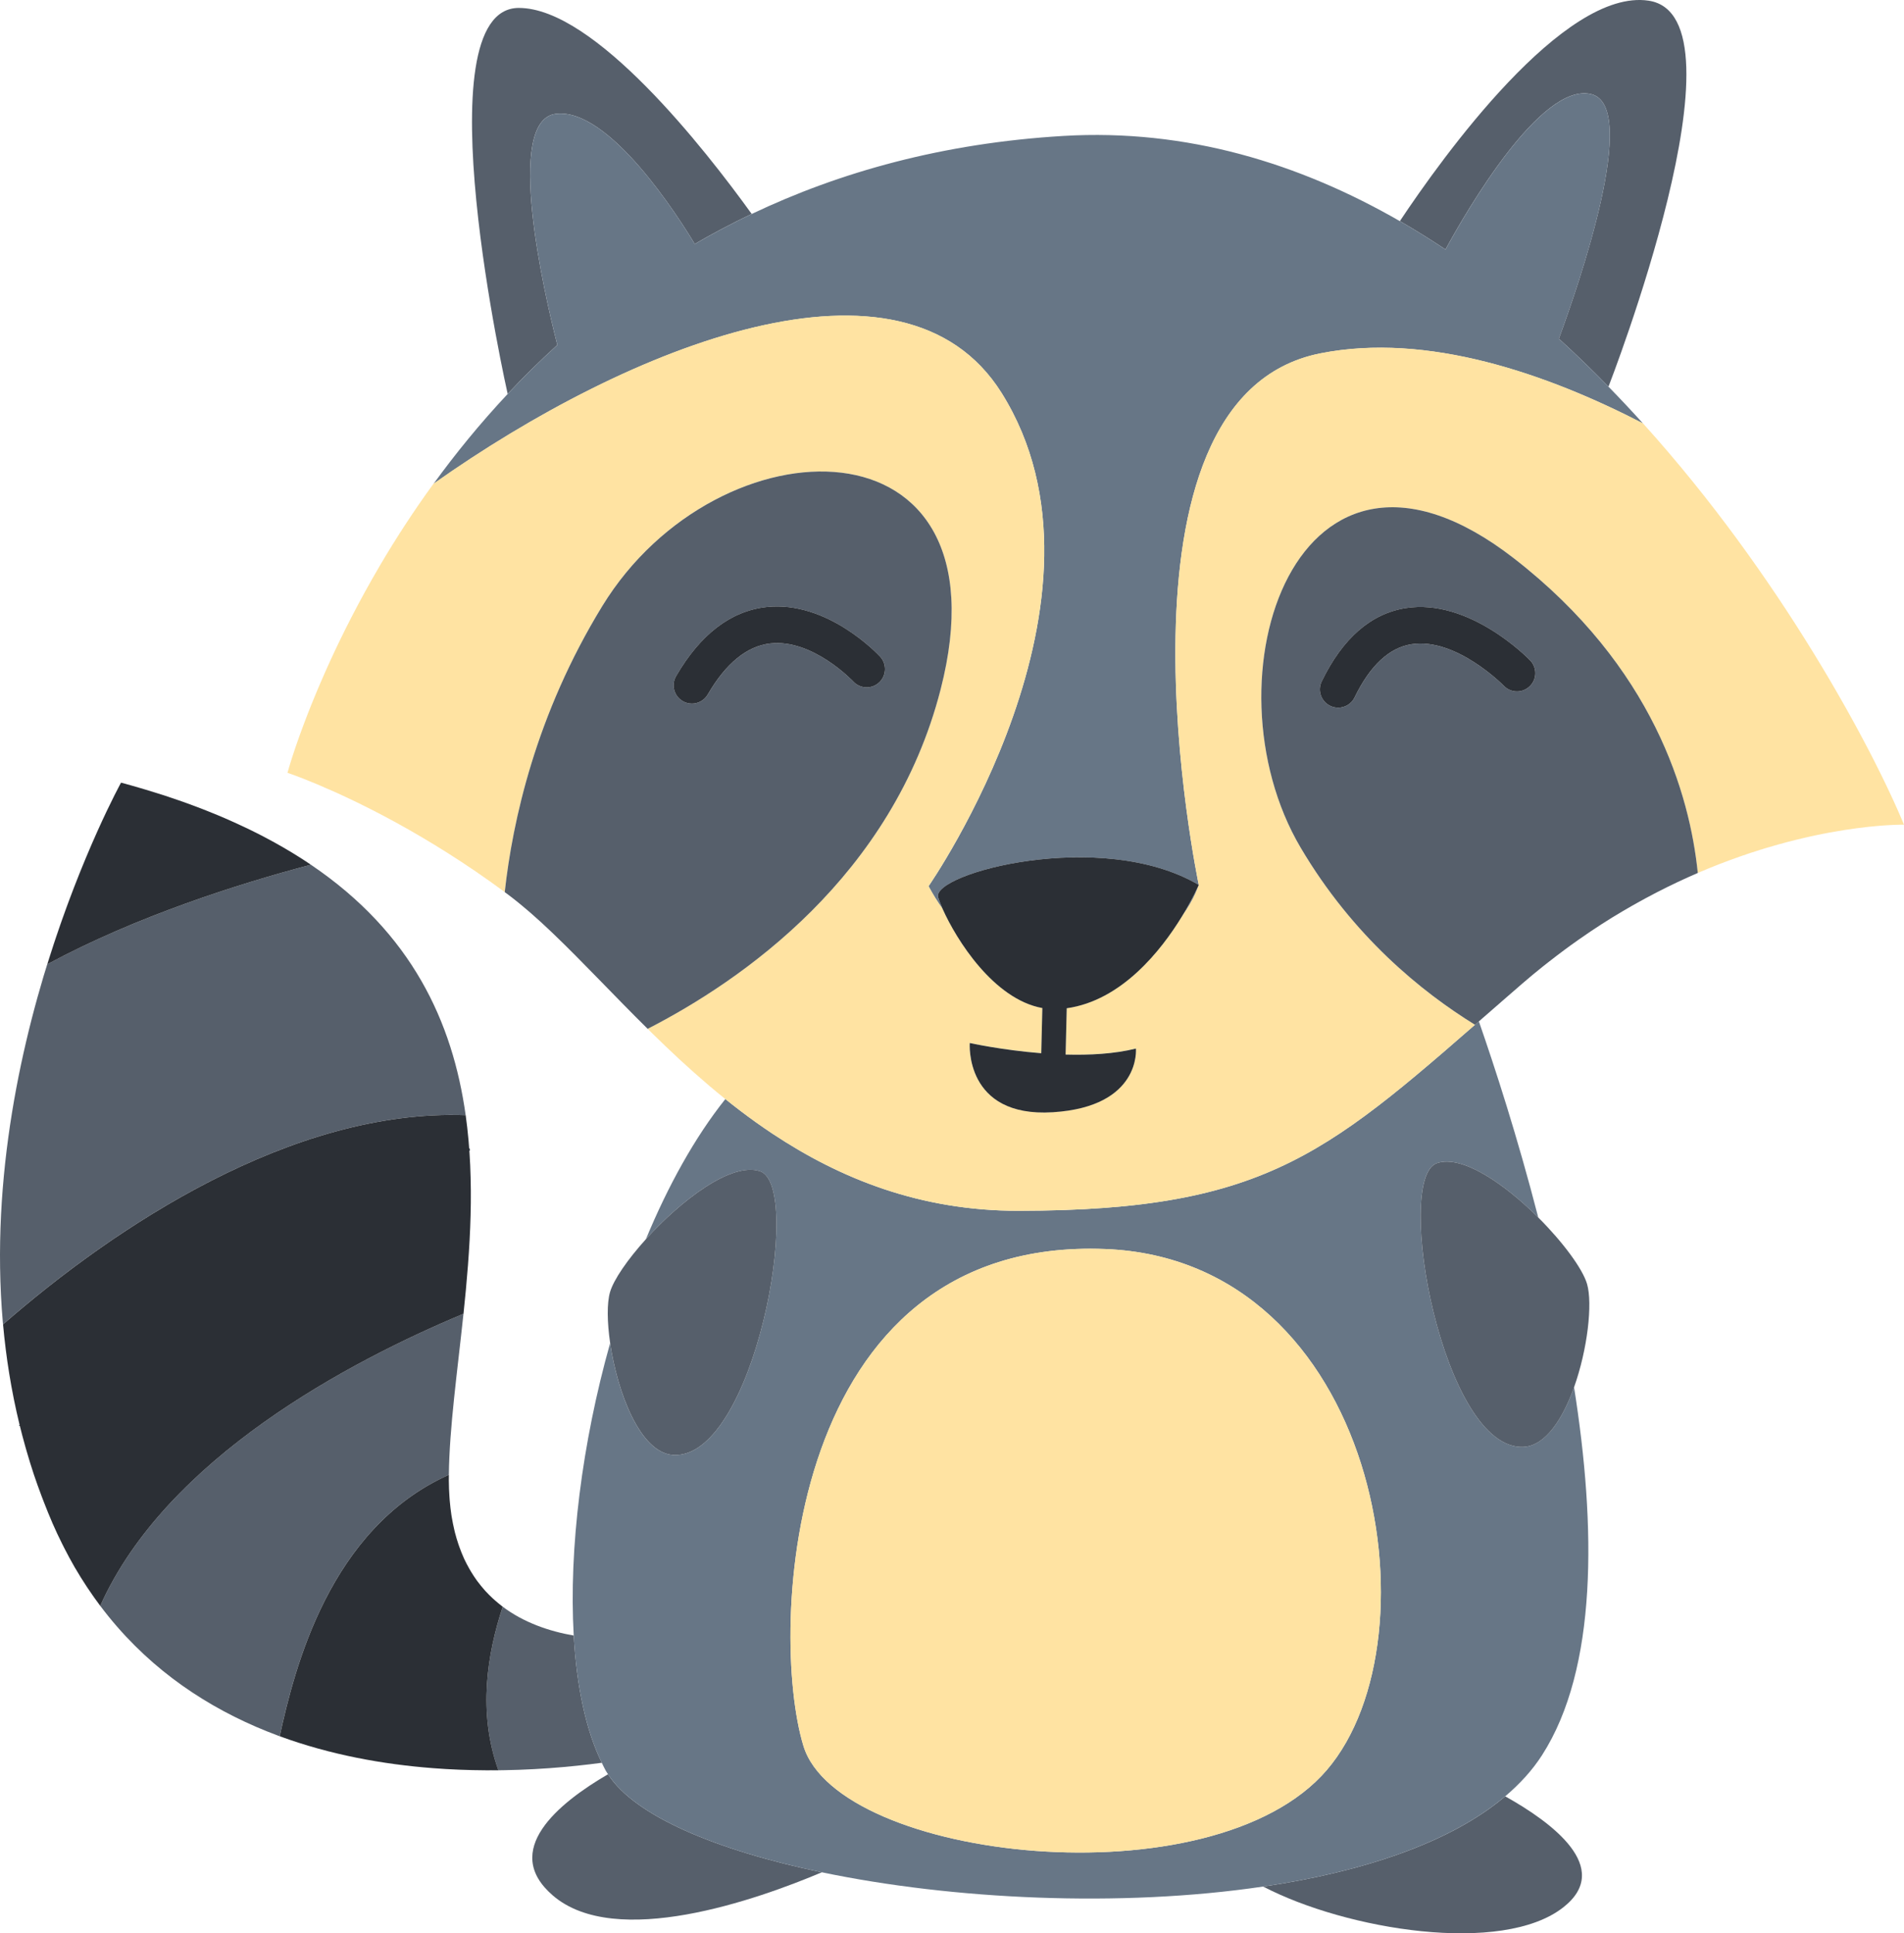 <?xml version="1.0" encoding="UTF-8" standalone="no"?>
<!-- Generator: Adobe Illustrator 17.0.0, SVG Export Plug-In . SVG Version: 6.00 Build 0)  -->

<svg
   xmlns:dc="http://purl.org/dc/elements/1.1/"
   xmlns:cc="http://creativecommons.org/ns#"
   xmlns:rdf="http://www.w3.org/1999/02/22-rdf-syntax-ns#"
   xmlns:svg="http://www.w3.org/2000/svg"
   xmlns="http://www.w3.org/2000/svg"
   xmlns:sodipodi="http://sodipodi.sourceforge.net/DTD/sodipodi-0.dtd"
   xmlns:inkscape="http://www.inkscape.org/namespaces/inkscape"
   version="1.1"
   id="Слой_1"
   x="0px"
   y="0px"
   width="121.218"
   height="123.08"
   viewBox="0 0 121.218 123.08"
   enable-background="new 0 0 1200 150"
   xml:space="preserve"
   sodipodi:docname="2.svg"
   inkscape:version="0.92.4 (5da689c313, 2019-01-14)"><defs
   id="defs2339" /><sodipodi:namedview
   pagecolor="#ffffff"
   bordercolor="#666666"
   borderopacity="1"
   objecttolerance="10"
   gridtolerance="10"
   guidetolerance="10"
   inkscape:pageopacity="0"
   inkscape:pageshadow="2"
   inkscape:window-width="1920"
   inkscape:window-height="1017"
   id="namedview2337"
   showgrid="false"
   inkscape:zoom="0.66939442"
   inkscape:cx="667.83925"
   inkscape:cy="-127.55911"
   inkscape:window-x="-8"
   inkscape:window-y="-8"
   inkscape:window-maximized="1"
   inkscape:current-layer="Слой_1"
   fit-margin-top="0"
   fit-margin-left="0"
   fit-margin-right="0"
   fit-margin-bottom="0" />



<g
   id="g1156"
   transform="translate(-314.952,-14.925)">
	<path
   d="m 321.334,117.156 c -0.273,-0.364 -0.538,-0.741 -0.797,-1.129 0.259,0.389 0.524,0.766 0.797,1.129 z"
   id="path862"
   inkscape:connector-curvature="0"
   style="fill:#565f6b" />
	<path
   d="m 317.6,110.171 c -0.177,-0.47 -0.348,-0.941 -0.505,-1.413 0.158,0.472 0.328,0.943 0.505,1.413 z"
   id="path864"
   inkscape:connector-curvature="0"
   style="fill:#565f6b" />
	<path
   d="m 344.848,93.895 c -0.028,0.514 -0.061,1.027 -0.1,1.537 0.039,-0.51 0.072,-1.022 0.1,-1.537 z"
   id="path866"
   inkscape:connector-curvature="0"
   style="fill:#565f6b" />
	<path
   d="m 344.887,89.108 c 0.024,0.522 0.036,1.045 0.04,1.568 -0.004,-0.523 -0.016,-1.045 -0.04,-1.568 z"
   id="path868"
   inkscape:connector-curvature="0"
   style="fill:#565f6b" />
	<path
   d="m 320.473,115.932 c -0.261,-0.395 -0.515,-0.802 -0.76,-1.223 0.245,0.421 0.499,0.827 0.76,1.223 z"
   id="path870"
   inkscape:connector-curvature="0"
   style="fill:#565f6b" />
	<path
   d="m 344.912,92.306 c -0.014,0.517 -0.035,1.034 -0.062,1.549 0.027,-0.515 0.048,-1.032 0.062,-1.549 z"
   id="path872"
   inkscape:connector-curvature="0"
   style="fill:#565f6b" />
	<path
   d="m 344.928,90.708 c 0.004,0.52 -0.002,1.039 -0.015,1.558 0.013,-0.519 0.018,-1.038 0.015,-1.558 z"
   id="path874"
   inkscape:connector-curvature="0"
   style="fill:#565f6b" />
	<path
   d="m 318.298,111.904 c -0.202,-0.466 -0.39,-0.934 -0.572,-1.403 0.182,0.468 0.37,0.936 0.572,1.403 z"
   id="path876"
   inkscape:connector-curvature="0"
   style="fill:#565f6b" />
	<path
   d="m 343.526,109.176 c 10e-4,0.362 0.017,0.707 0.04,1.045 -0.023,-0.338 -0.039,-0.683 -0.04,-1.045 z"
   id="path878"
   inkscape:connector-curvature="0"
   style="fill:#565f6b" />
	<path
   d="m 343.581,110.441 c 0.027,0.323 0.062,0.637 0.108,0.938 -0.046,-0.301 -0.081,-0.615 -0.108,-0.938 z"
   id="path880"
   inkscape:connector-curvature="0"
   style="fill:#565f6b" />
	<path
   d="m 318.908,113.204 c -0.21,-0.423 -0.415,-0.853 -0.609,-1.3 0.193,0.447 0.399,0.877 0.609,1.3 z"
   id="path882"
   inkscape:connector-curvature="0"
   style="fill:#565f6b" />
	<path
   d="m 344.745,95.473 c -0.039,0.513 -0.083,1.023 -0.13,1.531 0.047,-0.507 0.091,-1.018 0.13,-1.531 z"
   id="path884"
   inkscape:connector-curvature="0"
   style="fill:#565f6b" />
	<path
   d="m 319.693,114.671 c -0.219,-0.378 -0.429,-0.771 -0.634,-1.17 0.204,0.4 0.415,0.792 0.634,1.17 z"
   id="path886"
   inkscape:connector-curvature="0"
   style="fill:#565f6b" />
	<path
   d="m 344.613,97.032 c -0.048,0.514 -0.099,1.025 -0.153,1.531 0.053,-0.507 0.104,-1.017 0.153,-1.531 z"
   id="path888"
   inkscape:connector-curvature="0"
   style="fill:#565f6b" />
	<path
   d="m 344.78,87.51 c 0.047,0.524 0.082,1.049 0.106,1.575 -0.024,-0.525 -0.059,-1.051 -0.106,-1.575 z"
   id="path890"
   inkscape:connector-curvature="0"
   style="fill:#565f6b" />
	<path
   d="m 326.49,65.934 c 0.123,0.043 0.246,0.087 0.368,0.131 -0.122,-0.044 -0.245,-0.087 -0.368,-0.131 z"
   id="path892"
   inkscape:connector-curvature="0"
   style="fill:#565f6b" />
	<path
   d="m 343.716,111.531 c 0.045,0.269 0.097,0.529 0.157,0.78 -0.06,-0.251 -0.112,-0.511 -0.157,-0.78 z"
   id="path894"
   inkscape:connector-curvature="0"
   style="fill:#565f6b" />
	<path
   d="m 316.573,107.052 c -0.281,-0.994 -0.523,-1.99 -0.725,-2.986 0.203,0.996 0.443,1.992 0.725,2.986 z"
   id="path896"
   inkscape:connector-curvature="0"
   style="fill:#565f6b" />
	<path
   d="m 345.833,127.628 c -0.242,-0.002 -0.486,-0.005 -0.732,-0.01 0.247,0.005 0.49,0.008 0.732,0.01 z"
   id="path898"
   inkscape:connector-curvature="0"
   style="fill:#565f6b" />
	<path
   d="m 315.821,103.937 c -0.208,-1.04 -0.376,-2.081 -0.506,-3.117 0.13,1.036 0.298,2.076 0.506,3.117 z"
   id="path900"
   inkscape:connector-curvature="0"
   style="fill:#565f6b" />
	<path
   d="m 325.331,65.542 c 0.043,0.014 0.085,0.028 0.127,0.041 -0.042,-0.014 -0.084,-0.028 -0.127,-0.041 z"
   id="path902"
   inkscape:connector-curvature="0"
   style="fill:#565f6b" />
	<path
   d="m 327.7,66.379 c 0.145,0.056 0.289,0.112 0.431,0.169 -0.142,-0.057 -0.286,-0.113 -0.431,-0.169 z"
   id="path904"
   inkscape:connector-curvature="0"
   style="fill:#565f6b" />
	<path
   d="m 323.895,65.1 c 0.104,0.031 0.208,0.061 0.312,0.092 -0.104,-0.031 -0.208,-0.061 -0.312,-0.092 z"
   id="path906"
   inkscape:connector-curvature="0"
   style="fill:#565f6b" />
	<path
   d="m 345.003,127.616 c -0.238,-0.006 -0.478,-0.013 -0.72,-0.022 0.241,0.009 0.481,0.016 0.72,0.022 z"
   id="path908"
   inkscape:connector-curvature="0"
   style="fill:#565f6b" />
	<path
   d="m 344.173,127.589 c -0.244,-0.01 -0.489,-0.022 -0.736,-0.036 0.247,0.014 0.492,0.026 0.736,0.036 z"
   id="path910"
   inkscape:connector-curvature="0"
   style="fill:#565f6b" />
	<path
   d="m 331.784,68.214 c 0.355,0.186 0.702,0.375 1.039,0.568 -0.337,-0.193 -0.684,-0.382 -1.039,-0.568 z"
   id="path912"
   inkscape:connector-curvature="0"
   style="fill:#565f6b" />
	<path
   d="m 330.994,67.812 c 0.181,0.089 0.36,0.179 0.537,0.27 -0.177,-0.091 -0.356,-0.181 -0.537,-0.27 z"
   id="path914"
   inkscape:connector-curvature="0"
   style="fill:#565f6b" />
	<path
   d="m 332.953,68.855 c 0.198,0.114 0.393,0.229 0.585,0.346 -0.192,-0.116 -0.387,-0.231 -0.585,-0.346 z"
   id="path916"
   inkscape:connector-curvature="0"
   style="fill:#565f6b" />
	<path
   d="m 333.59,69.234 c 0.396,0.242 0.78,0.488 1.15,0.738 -0.37,-0.251 -0.754,-0.497 -1.15,-0.738 z"
   id="path918"
   inkscape:connector-curvature="0"
   style="fill:#565f6b" />
	<path
   d="m 328.847,66.838 c 0.153,0.064 0.304,0.128 0.454,0.193 -0.15,-0.064 -0.301,-0.129 -0.454,-0.193 z"
   id="path920"
   inkscape:connector-curvature="0"
   style="fill:#565f6b" />
	<path
   d="m 344.598,85.921 c 0.074,0.524 0.133,1.05 0.18,1.577 -0.047,-0.527 -0.106,-1.053 -0.18,-1.577 z"
   id="path922"
   inkscape:connector-curvature="0"
   style="fill:#565f6b" />
	<path
   d="m 343.343,127.548 c -0.26,-0.015 -0.521,-0.033 -0.784,-0.053 0.263,0.02 0.524,0.038 0.784,0.053 z"
   id="path924"
   inkscape:connector-curvature="0"
   style="fill:#565f6b" />
	<path
   d="m 329.834,67.267 c 0.262,0.118 0.519,0.237 0.772,0.358 -0.253,-0.121 -0.51,-0.24 -0.772,-0.358 z"
   id="path926"
   inkscape:connector-curvature="0"
   style="fill:#565f6b" />
	<path
   d="m 344.935,114.975 c 0.119,0.198 0.244,0.389 0.375,0.57 -0.131,-0.181 -0.256,-0.372 -0.375,-0.57 z"
   id="path928"
   inkscape:connector-curvature="0"
   style="fill:#565f6b" />
	<path
   d="m 317.092,108.747 c -0.159,-0.479 -0.306,-0.958 -0.445,-1.439 0.14,0.481 0.286,0.96 0.445,1.439 z"
   id="path930"
   inkscape:connector-curvature="0"
   style="fill:#565f6b" />
	<path
   d="m 344.502,114.164 c 0.105,0.227 0.22,0.441 0.339,0.649 -0.119,-0.208 -0.234,-0.422 -0.339,-0.649 z"
   id="path932"
   inkscape:connector-curvature="0"
   style="fill:#565f6b" />
	<path
   d="m 345.398,115.658 c 0.115,0.153 0.235,0.299 0.358,0.44 -0.123,-0.141 -0.243,-0.287 -0.358,-0.44 z"
   id="path934"
   inkscape:connector-curvature="0"
   style="fill:#565f6b" />
	<path
   d="m 346.309,116.67 c -0.152,-0.141 -0.299,-0.289 -0.442,-0.444 0.143,0.155 0.29,0.303 0.442,0.444 z"
   id="path936"
   inkscape:connector-curvature="0"
   style="fill:#565f6b" />
	<path
   d="m 346.449,116.795 c 0.135,0.12 0.273,0.235 0.415,0.344 -0.142,-0.109 -0.28,-0.224 -0.415,-0.344 z"
   id="path938"
   inkscape:connector-curvature="0"
   style="fill:#565f6b" />
	<path
   d="m 346.957,117.214 c -0.982,2.99 -1.604,6.72 -0.277,10.413 -0.257,0.003 -0.517,0.003 -0.779,0.002 2.841,0.014 5.39,-0.215 7.365,-0.481 -1.021,-2.078 -1.602,-4.88 -1.787,-8.099 -1.565,-0.274 -3.168,-0.821 -4.522,-1.835 z"
   id="path940"
   inkscape:connector-curvature="0"
   style="fill:#565f6b" />
	<path
   d="m 344.598,85.92 c -0.83,-5.919 -3.418,-11.59 -9.853,-15.944 -4.593,1.211 -11.083,3.269 -16.784,6.335 2.161,-6.967 4.694,-11.561 4.694,-11.561 v 0 c 0,0 -9.668,17.499 -7.341,36.068 -0.066,-0.528 -0.122,-1.055 -0.17,-1.58 7.088,-6.183 18.376,-13.727 29.454,-13.318 z"
   id="path942"
   inkscape:connector-curvature="0"
   style="fill:#565f6b" />
	<path
   d="m 343.529,108.816 c 0.033,-2.999 0.536,-6.515 0.93,-10.252 -7.242,3.028 -18.914,9.178 -23.124,18.594 5.493,7.308 13.869,9.77 21.172,10.333 -3.156,-0.244 -6.512,-0.842 -9.75,-2.032 0.938,-4.286 3.15,-13.234 10.772,-16.643 z"
   id="path944"
   inkscape:connector-curvature="0"
   style="fill:#565f6b" />
	<path
   d="m 344.203,113.426 c 0.085,0.235 0.175,0.464 0.274,0.682 -0.098,-0.218 -0.189,-0.446 -0.274,-0.682 z"
   id="path946"
   inkscape:connector-curvature="0"
   style="fill:#565f6b" />
	<path
   d="m 343.909,112.468 c 0.069,0.271 0.146,0.531 0.232,0.782 -0.086,-0.251 -0.164,-0.511 -0.232,-0.782 z"
   id="path948"
   inkscape:connector-curvature="0"
   style="fill:#565f6b" />
	<path
   d="m 334.746,69.976 v 0 c -0.002,-0.001 -0.004,-0.003 -0.006,-0.004 -0.37,-0.251 -0.754,-0.496 -1.15,-0.738 -0.018,-0.011 -0.035,-0.022 -0.052,-0.032 -0.192,-0.116 -0.387,-0.232 -0.585,-0.346 -0.043,-0.025 -0.087,-0.049 -0.13,-0.074 -0.337,-0.193 -0.684,-0.382 -1.039,-0.568 -0.084,-0.044 -0.167,-0.088 -0.252,-0.132 -0.177,-0.091 -0.356,-0.181 -0.537,-0.27 -0.128,-0.063 -0.258,-0.125 -0.387,-0.187 -0.253,-0.121 -0.511,-0.24 -0.772,-0.358 -0.176,-0.079 -0.353,-0.158 -0.532,-0.236 -0.15,-0.065 -0.302,-0.129 -0.454,-0.193 -0.235,-0.098 -0.474,-0.195 -0.716,-0.291 -0.143,-0.057 -0.286,-0.113 -0.431,-0.169 -0.276,-0.106 -0.557,-0.211 -0.842,-0.314 -0.122,-0.044 -0.245,-0.088 -0.368,-0.131 -0.338,-0.119 -0.681,-0.236 -1.031,-0.351 -0.042,-0.014 -0.085,-0.028 -0.127,-0.041 -0.368,-0.119 -0.744,-0.235 -1.125,-0.349 -0.103,-0.031 -0.207,-0.062 -0.312,-0.092 -0.406,-0.119 -0.817,-0.237 -1.239,-0.35 v 0 c 0,0 -2.533,4.594 -4.695,11.561 5.699,-3.066 12.189,-5.124 16.782,-6.335 z"
   id="path950"
   inkscape:connector-curvature="0"
   style="fill:#2b2f35" />
	<path
   d="m 346.957,117.214 v 0 c -0.032,-0.024 -0.062,-0.05 -0.093,-0.074 -0.141,-0.109 -0.279,-0.224 -0.415,-0.344 -0.047,-0.042 -0.094,-0.083 -0.14,-0.126 -0.152,-0.141 -0.299,-0.289 -0.442,-0.444 -0.038,-0.041 -0.074,-0.085 -0.111,-0.127 -0.123,-0.141 -0.243,-0.287 -0.358,-0.44 -0.029,-0.038 -0.059,-0.075 -0.087,-0.114 -0.131,-0.181 -0.256,-0.372 -0.375,-0.57 -0.032,-0.053 -0.063,-0.107 -0.094,-0.161 -0.119,-0.208 -0.234,-0.422 -0.339,-0.649 -0.008,-0.018 -0.016,-0.038 -0.024,-0.056 -0.099,-0.218 -0.189,-0.446 -0.274,-0.682 -0.021,-0.059 -0.043,-0.117 -0.063,-0.177 -0.085,-0.251 -0.163,-0.511 -0.232,-0.782 -0.013,-0.051 -0.024,-0.105 -0.036,-0.157 -0.06,-0.251 -0.112,-0.511 -0.157,-0.78 -0.009,-0.051 -0.019,-0.1 -0.026,-0.152 -0.046,-0.301 -0.081,-0.615 -0.108,-0.938 -0.006,-0.072 -0.011,-0.146 -0.016,-0.22 -0.023,-0.337 -0.039,-0.683 -0.04,-1.045 0,-0.001 0,-0.001 0,-0.002 0,-0.118 0.002,-0.239 0.003,-0.358 v 0 c -7.622,3.41 -9.834,12.357 -10.771,16.643 3.238,1.19 6.594,1.788 9.75,2.032 0.017,0.001 0.034,0.002 0.051,0.004 0.263,0.02 0.524,0.038 0.784,0.053 0.031,0.002 0.063,0.004 0.094,0.005 0.247,0.014 0.492,0.026 0.736,0.036 0.037,0.001 0.073,0.003 0.11,0.004 0.242,0.009 0.482,0.017 0.72,0.022 0.033,0.001 0.066,0.002 0.099,0.002 0.246,0.005 0.49,0.009 0.732,0.01 0.023,0 0.045,0 0.068,0.001 0.262,0.001 0.522,0.001 0.779,-0.002 -1.329,-3.692 -0.707,-7.422 0.275,-10.412 z"
   id="path952"
   inkscape:connector-curvature="0"
   style="fill:#2b2f35" />
	<path
   d="m 344.46,98.564 v 0 0 c 0.054,-0.508 0.105,-1.018 0.153,-1.532 10e-4,-0.009 0.002,-0.018 0.002,-0.027 0.047,-0.507 0.091,-1.018 0.13,-1.531 10e-4,-0.014 0.002,-0.027 0.003,-0.041 0.039,-0.51 0.072,-1.023 0.1,-1.537 10e-4,-0.013 10e-4,-0.027 0.002,-0.04 0.027,-0.515 0.048,-1.031 0.062,-1.549 0,-0.013 0,-0.027 0.001,-0.04 0.013,-0.519 0.019,-1.038 0.015,-1.558 0,-0.011 0,-0.021 -10e-4,-0.032 -0.004,-0.523 -0.017,-1.046 -0.04,-1.568 0,-0.008 -10e-4,-0.015 -10e-4,-0.023 -0.024,-0.526 -0.059,-1.051 -0.106,-1.575 0,-0.004 -10e-4,-0.008 -10e-4,-0.012 -0.047,-0.527 -0.107,-1.053 -0.18,-1.577 v -10e-4 0 c -11.078,-0.409 -22.366,7.135 -29.453,13.318 0.047,0.526 0.104,1.053 0.17,1.58 0,0 0,10e-4 0,0.002 0.13,1.037 0.298,2.077 0.506,3.117 0.009,0.043 0.018,0.086 0.026,0.129 0.202,0.996 0.444,1.992 0.725,2.986 0.024,0.086 0.049,0.171 0.074,0.257 0.139,0.48 0.286,0.96 0.445,1.439 0.001,0.004 0.002,0.007 0.003,0.011 0.157,0.472 0.328,0.943 0.505,1.413 0.042,0.11 0.084,0.22 0.126,0.33 0.181,0.469 0.37,0.937 0.572,1.403 0.194,0.447 0.399,0.878 0.609,1.3 0.05,0.1 0.1,0.198 0.15,0.297 0.205,0.4 0.415,0.792 0.634,1.17 0.007,0.012 0.014,0.025 0.021,0.037 0.245,0.421 0.499,0.828 0.76,1.223 0.021,0.032 0.043,0.064 0.064,0.096 0.259,0.388 0.524,0.765 0.797,1.129 0,0.001 10e-4,0.001 10e-4,0.002 v 0 c 4.211,-9.419 15.884,-15.568 23.126,-18.596 z"
   id="path954"
   inkscape:connector-curvature="0"
   style="fill:#2b2f35" />
	<path
   d="m 353.661,127.879 c -3.18,1.851 -6.819,4.861 -3.519,7.713 4,3.456 13.019,0.267 17.133,-1.471 -6.712,-1.399 -11.922,-3.59 -13.614,-6.242 z"
   id="path956"
   inkscape:connector-curvature="0"
   style="fill:#565f6b" />
	<path
   d="m 414.48,136.351 c 3.205,-2.518 -0.776,-5.436 -3.699,-7.066 -3.501,2.962 -9.072,4.806 -15.408,5.745 5.282,2.755 15.211,4.381 19.107,1.321 z"
   id="path958"
   inkscape:connector-curvature="0"
   style="fill:#565f6b" />
	<path
   d="m 350.434,36.887 c -0.826,-3.246 -3.387,-14.298 -0.103,-14.712 3.396,-0.428 7.846,6.612 8.852,8.283 1.16,-0.675 2.369,-1.315 3.625,-1.913 -2.984,-4.139 -10.012,-13.12 -14.829,-13.115 -6.259,0.007 -0.707,24.571 -0.707,24.571 l 0.003,-0.002 c 0.989,-1.056 2.042,-2.096 3.159,-3.112 z"
   id="path960"
   inkscape:connector-curvature="0"
   style="fill:#565f6b" />
	<path
   d="m 416.22,20.909 c 3.216,0.711 -0.8,12.266 -2.023,15.579 1.088,0.99 2.141,2.011 3.159,3.053 0.009,-0.023 9.19,-23.587 2.549,-24.574 -5.397,-0.802 -13.121,9.963 -15.831,14.035 0.987,0.568 1.955,1.172 2.904,1.806 1.348,-2.472 6.053,-10.604 9.242,-9.899 z"
   id="path962"
   inkscape:connector-curvature="0"
   style="fill:#565f6b" />
	<path
   d="m 391.272,71.262 c 0,0 -0.369,0.859 -1.073,2.01 0.829,-1.144 1.073,-2.01 1.073,-2.01 z"
   id="path964"
   inkscape:connector-curvature="0"
   style="fill:#677686" />
	<path
   d="m 435.852,66.687 c 0.039,0.089 0.08,0.181 0.117,0.267 -0.037,-0.086 -0.078,-0.178 -0.117,-0.267 z"
   id="path966"
   inkscape:connector-curvature="0"
   style="fill:#677686" />
	<path
   d="m 340.179,67.302 c 2.056,1.127 4.426,2.585 6.907,4.419 v 0 c -2.481,-1.834 -4.851,-3.292 -6.907,-4.419 z"
   id="path968"
   inkscape:connector-curvature="0"
   style="fill:#677686" />
	<path
   d="m 378.715,39.937 c 8.161,13.009 -4.647,31.408 -4.647,31.408 0.278,0.521 0.581,1.006 0.902,1.458 -0.136,-0.306 -0.234,-0.563 -0.291,-0.752 -0.451,-1.508 10.394,-4.44 16.593,-0.788 0,0 -6.517,-30.998 7.731,-33.837 6.824,-1.36 14.451,1.308 20.55,4.456 -0.712,-0.789 -1.445,-1.57 -2.196,-2.339 -1.018,-1.042 -2.071,-2.063 -3.159,-3.053 1.223,-3.313 5.238,-14.868 2.023,-15.579 -3.189,-0.705 -7.894,7.427 -9.242,9.899 -0.949,-0.634 -1.917,-1.238 -2.904,-1.806 -6.392,-3.679 -13.575,-5.891 -21.423,-5.425 -7.68,0.456 -14.245,2.302 -19.843,4.968 -1.257,0.599 -2.465,1.238 -3.625,1.913 -1.005,-1.671 -5.456,-8.711 -8.852,-8.283 -3.284,0.414 -0.723,11.466 0.103,14.712 -1.117,1.015 -2.17,2.056 -3.159,3.112 -1.768,1.887 -3.338,3.819 -4.726,5.729 12.513,-8.853 29.893,-15.791 36.165,-5.793 z"
   id="path970"
   inkscape:connector-curvature="0"
   style="fill:#677686" />
	<path
   d="m 433.68,62.224 c 0.089,0.169 0.178,0.338 0.264,0.503 -0.086,-0.165 -0.175,-0.333 -0.264,-0.503 z"
   id="path972"
   inkscape:connector-curvature="0"
   style="fill:#677686" />
	<path
   d="m 434.408,63.636 c 0.075,0.149 0.15,0.298 0.222,0.442 -0.072,-0.144 -0.147,-0.293 -0.222,-0.442 z"
   id="path974"
   inkscape:connector-curvature="0"
   style="fill:#677686" />
	<path
   d="m 435.616,66.156 c 0.043,0.095 0.087,0.192 0.128,0.284 -0.041,-0.092 -0.085,-0.189 -0.128,-0.284 z"
   id="path976"
   inkscape:connector-curvature="0"
   style="fill:#677686" />
	<path
   d="m 434.056,62.945 c 0.082,0.159 0.164,0.318 0.243,0.473 -0.079,-0.155 -0.161,-0.313 -0.243,-0.473 z"
   id="path978"
   inkscape:connector-curvature="0"
   style="fill:#677686" />
	<path
   d="m 413.194,76.443 c 0,0.001 0,0.001 0,0 0.132,-0.106 0.264,-0.207 0.397,-0.311 v 0 c -0.133,0.104 -0.265,0.206 -0.397,0.311 z"
   id="path980"
   inkscape:connector-curvature="0"
   style="fill:#677686" />
	<path
   d="m 347.269,71.855 c -0.001,-0.001 -0.002,-0.001 -0.003,-0.002 10e-4,0.001 0.002,0.001 0.003,0.002 0.211,0.157 0.423,0.324 0.635,0.494 0,0 0,0 -10e-4,-0.001 -0.212,-0.17 -0.423,-0.336 -0.634,-0.493 z"
   id="path982"
   inkscape:connector-curvature="0"
   style="fill:#677686" />
	<path
   d="m 435.344,65.565 c 0.052,0.111 0.105,0.224 0.154,0.331 -0.049,-0.108 -0.102,-0.22 -0.154,-0.331 z"
   id="path984"
   inkscape:connector-curvature="0"
   style="fill:#677686" />
	<path
   d="m 434.745,64.314 c 0.066,0.135 0.133,0.27 0.196,0.401 -0.063,-0.131 -0.13,-0.266 -0.196,-0.401 z"
   id="path986"
   inkscape:connector-curvature="0"
   style="fill:#677686" />
	<path
   d="m 435.052,64.947 c 0.06,0.126 0.121,0.252 0.178,0.374 -0.057,-0.122 -0.118,-0.248 -0.178,-0.374 z"
   id="path988"
   inkscape:connector-curvature="0"
   style="fill:#677686" />
	<path
   d="m 433.284,61.482 c 0.097,0.18 0.193,0.358 0.286,0.534 -0.093,-0.176 -0.189,-0.354 -0.286,-0.534 z"
   id="path990"
   inkscape:connector-curvature="0"
   style="fill:#677686" />
	<path
   d="m 418.882,72.574 c 0,0 -0.001,0 -0.001,0.001 0.093,-0.053 0.185,-0.104 0.277,-0.155 0,0 -0.001,0 -0.001,0.001 -0.092,0.05 -0.184,0.101 -0.275,0.153 z"
   id="path992"
   inkscape:connector-curvature="0"
   style="fill:#677686" />
	<path
   d="m 356.187,80.424 c 0.089,0.088 0.176,0.175 0.265,0.263 -0.09,-0.088 -0.176,-0.175 -0.265,-0.263 z"
   id="path994"
   inkscape:connector-curvature="0"
   style="fill:#677686" />
	<path
   d="m 417.572,73.348 v 0 c 0.038,-0.024 0.076,-0.045 0.115,-0.069 -0.001,0 -0.001,0.001 -0.002,0.001 -0.038,0.024 -0.075,0.045 -0.113,0.068 z"
   id="path996"
   inkscape:connector-curvature="0"
   style="fill:#677686" />
	<path
   d="m 432.867,60.716 c 0.104,0.189 0.207,0.376 0.307,0.561 -0.1,-0.184 -0.203,-0.372 -0.307,-0.561 z"
   id="path998"
   inkscape:connector-curvature="0"
   style="fill:#677686" />
	<path
   d="m 379.804,92.008 c -6.259,0.007 -11.346,-2.042 -15.655,-4.898 -0.359,-0.238 -0.713,-0.482 -1.061,-0.73 -0.697,-0.497 -1.373,-1.014 -2.031,-1.544 0.024,0.02 0.05,0.039 0.074,0.058 -1.945,2.44 -3.645,5.515 -5.058,8.921 2.21,-2.446 5.447,-4.945 7.271,-4.322 2.792,0.953 -0.374,18.385 -5.54,18.061 -2.11,-0.132 -3.553,-4.012 -4.008,-7.123 -1.788,6.354 -2.636,13.089 -2.318,18.618 0.185,3.219 0.766,6.021 1.787,8.099 0.085,0.173 0.166,0.352 0.258,0.515 0.041,0.073 0.092,0.144 0.138,0.216 1.692,2.652 6.902,4.843 13.615,6.242 8.345,1.739 19.002,2.255 28.096,0.908 6.336,-0.938 11.907,-2.783 15.408,-5.745 0.936,-0.792 1.729,-1.661 2.344,-2.617 3.543,-5.512 3.446,-14.537 2.04,-23.427 -0.72,2.024 -1.812,3.708 -3.19,3.795 -5.165,0.324 -8.332,-17.108 -5.54,-18.061 1.61,-0.549 4.317,1.331 6.451,3.461 -1.32,-5.126 -2.774,-9.592 -3.781,-12.486 0.499,-0.436 1.011,-0.882 1.542,-1.345 -0.002,0.002 -0.004,0.003 -0.006,0.005 -11.004,9.584 -14.739,13.382 -30.836,13.399 z m -13.701,34.069 c -2.222,-7.283 -1.222,-32.447 19.224,-31.635 17.331,0.689 21.37,24.691 14.094,33.172 -7.277,8.481 -31.095,5.746 -33.318,-1.537 z"
   id="path1000"
   inkscape:connector-curvature="0"
   style="fill:#677686" />
	<path
   d="m 410.858,78.421 c -10e-4,10e-4 -0.002,0.002 -0.003,0.003 0.337,-0.293 0.678,-0.59 1.029,-0.893 0,0 10e-4,-0.001 10e-4,-0.001 0,0 0,0 -10e-4,0.001 -0.35,0.302 -0.69,0.598 -1.026,0.89 z"
   id="path1002"
   inkscape:connector-curvature="0"
   style="fill:#677686" />
	<path
   d="m 414.531,75.414 c 0.066,-0.049 0.132,-0.097 0.198,-0.145 -0.066,0.048 -0.132,0.096 -0.198,0.145 z"
   id="path1004"
   inkscape:connector-curvature="0"
   style="fill:#677686" />
	<path
   d="m 349.459,73.694 c -10e-4,-0.001 -0.002,-0.002 -0.003,-0.003 0.204,0.187 0.408,0.379 0.614,0.574 -10e-4,-0.001 -0.002,-0.002 -0.003,-0.003 -0.204,-0.193 -0.407,-0.383 -0.608,-0.568 z"
   id="path1006"
   inkscape:connector-curvature="0"
   style="fill:#677686" />
	<path
   d="m 436.169,67.427 c 0,0 -5.703,-0.124 -13.128,3.072 h -10e-4 c 7.426,-3.197 13.13,-3.072 13.129,-3.072 -0.039,-0.095 -0.083,-0.197 -0.126,-0.297 0.043,0.1 0.087,0.201 0.126,0.297 z"
   id="path1008"
   inkscape:connector-curvature="0"
   style="fill:#677686" />
	<path
   d="m 348.738,73.048 v 0 c 0.216,0.188 0.433,0.382 0.652,0.582 0,0 0,-10e-4 -10e-4,-10e-4 -0.218,-0.199 -0.435,-0.392 -0.651,-0.581 z"
   id="path1010"
   inkscape:connector-curvature="0"
   style="fill:#677686" />
	<path
   d="m 348.085,72.497 c 0,0 -10e-4,-0.001 -10e-4,-0.001 0.166,0.136 0.332,0.275 0.498,0.418 v 0 c -0.166,-0.142 -0.332,-0.281 -0.497,-0.417 z"
   id="path1012"
   inkscape:connector-curvature="0"
   style="fill:#677686" />
	<path
   d="m 350.87,75.039 c 1.659,1.633 3.408,3.499 5.313,5.381 -10e-4,-0.001 -0.002,-0.002 -0.002,-0.002 -1.904,-1.881 -3.653,-3.746 -5.311,-5.379 z"
   id="path1014"
   inkscape:connector-curvature="0"
   style="fill:#677686" />
	<path
   d="m 420.239,71.834 -0.002,10e-4 c 0.071,-0.037 0.142,-0.075 0.213,-0.112 l -10e-4,0.001 c -0.069,0.036 -0.14,0.073 -0.21,0.11 z"
   id="path1016"
   inkscape:connector-curvature="0"
   style="fill:#677686" />
	<path
   d="m 350.206,74.395 c 0.22,0.211 0.441,0.425 0.664,0.644 -0.222,-0.219 -0.442,-0.432 -0.661,-0.641 -10e-4,-10e-4 -0.002,-0.002 -0.003,-0.003 z"
   id="path1018"
   inkscape:connector-curvature="0"
   style="fill:#677686" />
	<path
   d="m 337.017,54.834 c 0.098,-0.196 0.198,-0.393 0.301,-0.592 -0.103,0.199 -0.203,0.396 -0.301,0.592 z"
   id="path1020"
   inkscape:connector-curvature="0"
   style="fill:#677686" />
	<path
   d="m 429.374,54.844 c 0.157,0.246 0.312,0.49 0.464,0.733 -0.152,-0.243 -0.307,-0.487 -0.464,-0.733 z"
   id="path1022"
   inkscape:connector-curvature="0"
   style="fill:#677686" />
	<path
   d="m 419.557,41.885 c 0.266,0.294 0.529,0.59 0.789,0.886 -0.261,-0.296 -0.524,-0.592 -0.789,-0.886 z"
   id="path1024"
   inkscape:connector-curvature="0"
   style="fill:#677686" />
	<path
   d="m 432.426,59.924 c 0.112,0.2 0.224,0.399 0.332,0.595 -0.108,-0.196 -0.219,-0.395 -0.332,-0.595 z"
   id="path1026"
   inkscape:connector-curvature="0"
   style="fill:#677686" />
	<path
   d="m 337.822,53.282 c 0.116,-0.217 0.234,-0.435 0.355,-0.656 -0.121,0.221 -0.238,0.439 -0.355,0.656 z"
   id="path1028"
   inkscape:connector-curvature="0"
   style="fill:#677686" />
	<path
   d="m 339.133,50.946 c 0.986,-1.676 2.115,-3.426 3.399,-5.195 -1.284,1.77 -2.413,3.52 -3.399,5.195 z"
   id="path1030"
   inkscape:connector-curvature="0"
   style="fill:#677686" />
	<path
   d="m 338.695,51.704 c 0.143,-0.251 0.288,-0.503 0.438,-0.757 -0.15,0.255 -0.295,0.507 -0.438,0.757 z"
   id="path1032"
   inkscape:connector-curvature="0"
   style="fill:#677686" />
	<path
   d="m 337.41,54.064 c 0.107,-0.205 0.214,-0.412 0.326,-0.621 -0.111,0.209 -0.219,0.415 -0.326,0.621 z"
   id="path1034"
   inkscape:connector-curvature="0"
   style="fill:#677686" />
	<path
   d="m 335.654,57.715 c 0.071,-0.16 0.143,-0.321 0.218,-0.486 -0.075,0.164 -0.147,0.326 -0.218,0.486 z"
   id="path1036"
   inkscape:connector-curvature="0"
   style="fill:#677686" />
	<path
   d="m 335.365,58.376 c 0.065,-0.151 0.132,-0.304 0.2,-0.46 -0.069,0.156 -0.135,0.309 -0.2,0.46 z"
   id="path1038"
   inkscape:connector-curvature="0"
   style="fill:#677686" />
	<path
   d="m 335.094,59.014 c 0.06,-0.144 0.121,-0.29 0.185,-0.438 -0.063,0.148 -0.125,0.294 -0.185,0.438 z"
   id="path1040"
   inkscape:connector-curvature="0"
   style="fill:#677686" />
	<path
   d="m 336.295,56.314 c 0.083,-0.176 0.168,-0.354 0.255,-0.535 -0.087,0.181 -0.171,0.359 -0.255,0.535 z"
   id="path1042"
   inkscape:connector-curvature="0"
   style="fill:#677686" />
	<path
   d="m 335.964,57.027 c 0.077,-0.168 0.155,-0.337 0.235,-0.509 -0.08,0.172 -0.158,0.341 -0.235,0.509 z"
   id="path1044"
   inkscape:connector-curvature="0"
   style="fill:#677686" />
	<path
   d="m 336.645,55.585 c 0.091,-0.187 0.183,-0.374 0.278,-0.565 -0.095,0.191 -0.187,0.378 -0.278,0.565 z"
   id="path1046"
   inkscape:connector-curvature="0"
   style="fill:#677686" />
	<path
   d="m 424.209,47.478 c 0.216,0.28 0.428,0.561 0.639,0.841 -0.21,-0.28 -0.423,-0.561 -0.639,-0.841 z"
   id="path1048"
   inkscape:connector-curvature="0"
   style="fill:#677686" />
	<path
   d="m 426.945,51.211 c 0.186,0.266 0.369,0.531 0.551,0.796 -0.182,-0.265 -0.365,-0.53 -0.551,-0.796 z"
   id="path1050"
   inkscape:connector-curvature="0"
   style="fill:#677686" />
	<path
   d="m 427.581,52.131 c 0.179,0.262 0.356,0.524 0.531,0.784 -0.175,-0.26 -0.352,-0.521 -0.531,-0.784 z"
   id="path1052"
   inkscape:connector-curvature="0"
   style="fill:#677686" />
	<path
   d="m 425.616,49.353 c 0.2,0.274 0.398,0.547 0.593,0.819 -0.195,-0.272 -0.392,-0.545 -0.593,-0.819 z"
   id="path1054"
   inkscape:connector-curvature="0"
   style="fill:#677686" />
	<path
   d="m 426.289,50.283 c 0.193,0.27 0.384,0.54 0.573,0.809 -0.189,-0.269 -0.38,-0.538 -0.573,-0.809 z"
   id="path1056"
   inkscape:connector-curvature="0"
   style="fill:#677686" />
	<path
   d="m 428.196,53.042 c 0.173,0.258 0.343,0.516 0.511,0.772 -0.168,-0.256 -0.338,-0.513 -0.511,-0.772 z"
   id="path1058"
   inkscape:connector-curvature="0"
   style="fill:#677686" />
	<path
   d="m 420.377,42.807 c 0.255,0.291 0.508,0.583 0.758,0.876 -0.25,-0.293 -0.503,-0.585 -0.758,-0.876 z"
   id="path1060"
   inkscape:connector-curvature="0"
   style="fill:#677686" />
	<path
   d="m 428.794,53.947 c 0.165,0.252 0.327,0.503 0.487,0.752 -0.159,-0.249 -0.322,-0.5 -0.487,-0.752 z"
   id="path1062"
   inkscape:connector-curvature="0"
   style="fill:#677686" />
	<path
   d="m 421.966,44.668 c 0.238,0.286 0.473,0.573 0.706,0.86 -0.234,-0.286 -0.469,-0.573 -0.706,-0.86 z"
   id="path1064"
   inkscape:connector-curvature="0"
   style="fill:#677686" />
	<path
   d="m 421.181,43.736 c 0.246,0.289 0.49,0.578 0.731,0.868 -0.241,-0.29 -0.485,-0.579 -0.731,-0.868 z"
   id="path1066"
   inkscape:connector-curvature="0"
   style="fill:#677686" />
	<path
   d="m 422.733,45.605 c 0.23,0.285 0.457,0.569 0.682,0.854 -0.225,-0.285 -0.452,-0.57 -0.682,-0.854 z"
   id="path1068"
   inkscape:connector-curvature="0"
   style="fill:#677686" />
	<path
   d="m 423.481,46.542 c 0.224,0.284 0.444,0.567 0.663,0.851 -0.219,-0.284 -0.44,-0.567 -0.663,-0.851 z"
   id="path1070"
   inkscape:connector-curvature="0"
   style="fill:#677686" />
	<path
   d="m 424.923,48.418 c 0.207,0.276 0.412,0.552 0.614,0.828 -0.202,-0.276 -0.407,-0.552 -0.614,-0.828 z"
   id="path1072"
   inkscape:connector-curvature="0"
   style="fill:#677686" />
	<path
   d="m 334.846,59.618 c 0.055,-0.135 0.111,-0.272 0.169,-0.412 -0.059,0.14 -0.115,0.277 -0.169,0.412 z"
   id="path1074"
   inkscape:connector-curvature="0"
   style="fill:#677686" />
	<path
   d="m 338.251,52.494 c 0.128,-0.231 0.257,-0.464 0.391,-0.699 -0.133,0.235 -0.263,0.467 -0.391,0.699 z"
   id="path1076"
   inkscape:connector-curvature="0"
   style="fill:#677686" />
	<path
   d="m 333.254,64.128 c 0,0 2.792,0.92 6.816,3.115 -4.023,-2.195 -6.815,-3.115 -6.816,-3.115 z"
   id="path1078"
   inkscape:connector-curvature="0"
   style="fill:#677686" />
	<path
   d="m 359.139,83.208 c -0.621,-0.552 -1.226,-1.113 -1.815,-1.676 0.589,0.563 1.194,1.123 1.815,1.676 z"
   id="path1080"
   inkscape:connector-curvature="0"
   style="fill:#677686" />
	<path
   d="m 333.377,63.706 c 0.005,-0.017 0.012,-0.038 0.017,-0.056 -0.005,0.018 -0.012,0.039 -0.017,0.056 z"
   id="path1082"
   inkscape:connector-curvature="0"
   style="fill:#677686" />
	<path
   d="m 333.531,63.214 c 0.016,-0.049 0.033,-0.103 0.05,-0.155 -0.017,0.052 -0.035,0.106 -0.05,0.155 z"
   id="path1084"
   inkscape:connector-curvature="0"
   style="fill:#677686" />
	<path
   d="m 361.057,84.835 c -0.657,-0.531 -1.296,-1.075 -1.917,-1.627 0.621,0.552 1.259,1.096 1.917,1.627 z"
   id="path1086"
   inkscape:connector-curvature="0"
   style="fill:#677686" />
	<path
   d="m 431.49,58.295 c 0.127,0.217 0.253,0.432 0.376,0.646 -0.123,-0.214 -0.249,-0.429 -0.376,-0.646 z"
   id="path1088"
   inkscape:connector-curvature="0"
   style="fill:#677686" />
	<path
   d="m 430.993,57.457 c 0.134,0.224 0.267,0.446 0.397,0.667 -0.131,-0.22 -0.263,-0.443 -0.397,-0.667 z"
   id="path1090"
   inkscape:connector-curvature="0"
   style="fill:#677686" />
	<path
   d="m 429.932,55.726 c 0.15,0.24 0.298,0.478 0.444,0.715 -0.146,-0.237 -0.294,-0.475 -0.444,-0.715 z"
   id="path1092"
   inkscape:connector-curvature="0"
   style="fill:#677686" />
	<path
   d="m 333.633,62.901 c 0.02,-0.061 0.042,-0.127 0.064,-0.192 -0.022,0.065 -0.044,0.131 -0.064,0.192 z"
   id="path1094"
   inkscape:connector-curvature="0"
   style="fill:#677686" />
	<path
   d="m 430.471,56.597 c 0.142,0.232 0.282,0.462 0.42,0.69 -0.138,-0.228 -0.278,-0.459 -0.42,-0.69 z"
   id="path1096"
   inkscape:connector-curvature="0"
   style="fill:#677686" />
	<path
   d="m 333.446,63.483 c 0.011,-0.034 0.023,-0.074 0.035,-0.111 -0.012,0.037 -0.025,0.076 -0.035,0.111 z"
   id="path1098"
   inkscape:connector-curvature="0"
   style="fill:#677686" />
	<path
   d="m 333.888,62.151 c 0.03,-0.086 0.062,-0.176 0.094,-0.266 -0.033,0.09 -0.064,0.18 -0.094,0.266 z"
   id="path1100"
   inkscape:connector-curvature="0"
   style="fill:#677686" />
	<path
   d="m 333.752,62.545 c 0.025,-0.074 0.052,-0.152 0.079,-0.23 -0.027,0.078 -0.054,0.156 -0.079,0.23 z"
   id="path1102"
   inkscape:connector-curvature="0"
   style="fill:#677686" />
	<path
   d="m 334.215,61.243 c 0.04,-0.107 0.081,-0.217 0.123,-0.329 -0.042,0.113 -0.084,0.223 -0.123,0.329 z"
   id="path1104"
   inkscape:connector-curvature="0"
   style="fill:#677686" />
	<path
   d="m 334.406,60.736 c 0.044,-0.116 0.09,-0.235 0.137,-0.356 -0.047,0.12 -0.093,0.239 -0.137,0.356 z"
   id="path1106"
   inkscape:connector-curvature="0"
   style="fill:#677686" />
	<path
   d="m 334.042,61.715 c 0.034,-0.096 0.071,-0.195 0.108,-0.296 -0.037,0.101 -0.073,0.2 -0.108,0.296 z"
   id="path1108"
   inkscape:connector-curvature="0"
   style="fill:#677686" />
	<path
   d="m 334.616,60.192 c 0.049,-0.126 0.1,-0.254 0.153,-0.384 -0.052,0.131 -0.103,0.259 -0.153,0.384 z"
   id="path1110"
   inkscape:connector-curvature="0"
   style="fill:#677686" />
	<path
   d="m 431.968,59.119 c 0.12,0.209 0.239,0.417 0.356,0.623 -0.117,-0.206 -0.236,-0.414 -0.356,-0.623 z"
   id="path1112"
   inkscape:connector-curvature="0"
   style="fill:#677686" />
	<path
   d="m 349.459,73.694 c 0.201,0.185 0.404,0.375 0.608,0.569 -0.204,-0.194 -0.407,-0.384 -0.608,-0.569 z"
   id="path1114"
   inkscape:connector-curvature="0"
   style="fill:#ffe3a2" />
	<path
   d="m 348.738,73.048 c 0.216,0.188 0.433,0.381 0.651,0.581 -0.218,-0.199 -0.435,-0.392 -0.651,-0.581 z"
   id="path1116"
   inkscape:connector-curvature="0"
   style="fill:#ffe3a2" />
	<path
   d="m 347.269,71.855 c 0.211,0.157 0.422,0.323 0.634,0.494 -0.212,-0.171 -0.423,-0.337 -0.634,-0.494 z"
   id="path1118"
   inkscape:connector-curvature="0"
   style="fill:#ffe3a2" />
	<path
   d="m 348.085,72.497 c 0.165,0.135 0.331,0.274 0.497,0.417 -0.166,-0.142 -0.332,-0.281 -0.497,-0.417 z"
   id="path1120"
   inkscape:connector-curvature="0"
   style="fill:#ffe3a2" />
	<path
   d="m 420.239,71.834 c 0.07,-0.037 0.141,-0.074 0.211,-0.11 -0.07,0.036 -0.141,0.073 -0.211,0.11 z"
   id="path1122"
   inkscape:connector-curvature="0"
   style="fill:#ffe3a2" />
	<path
   d="m 418.882,72.574 c 0.092,-0.052 0.183,-0.103 0.275,-0.154 -0.092,0.051 -0.184,0.102 -0.275,0.154 z"
   id="path1124"
   inkscape:connector-curvature="0"
   style="fill:#ffe3a2" />
	<path
   d="m 410.858,78.421 c 0.336,-0.292 0.676,-0.588 1.026,-0.891 -0.35,0.304 -0.69,0.599 -1.026,0.891 z"
   id="path1126"
   inkscape:connector-curvature="0"
   style="fill:#ffe3a2" />
	<path
   d="m 415.974,74.389 c 0.09,-0.061 0.181,-0.126 0.271,-0.186 -0.09,0.06 -0.18,0.124 -0.271,0.186 z"
   id="path1128"
   inkscape:connector-curvature="0"
   style="fill:#ffe3a2" />
	<path
   d="m 417.572,73.348 c 0.038,-0.023 0.075,-0.045 0.113,-0.068 -0.038,0.024 -0.075,0.045 -0.113,0.068 z"
   id="path1130"
   inkscape:connector-curvature="0"
   style="fill:#ffe3a2" />
	<path
   d="m 413.194,76.443 c 0.132,-0.106 0.264,-0.207 0.396,-0.311 -0.132,0.104 -0.264,0.206 -0.396,0.311 z"
   id="path1132"
   inkscape:connector-curvature="0"
   style="fill:#ffe3a2" />
	<path
   d="m 414.531,75.414 c 0.066,-0.049 0.132,-0.097 0.198,-0.145 0.072,-0.053 0.145,-0.107 0.217,-0.159 -0.138,0.1 -0.276,0.202 -0.415,0.304 z"
   id="path1134"
   inkscape:connector-curvature="0"
   style="fill:#ffe3a2" />
	<path
   d="m 356.181,80.418 c -2.159,-2.134 -4.116,-4.244 -5.972,-6.02 0.219,0.21 0.439,0.423 0.661,0.641 1.658,1.633 3.407,3.498 5.311,5.379 z"
   id="path1136"
   inkscape:connector-curvature="0"
   style="fill:#ffe3a2" />
	<path
   d="m 363.087,86.38 c 0.349,0.249 0.702,0.492 1.061,0.73 4.309,2.857 9.396,4.905 15.655,4.898 16.097,-0.017 19.832,-3.815 30.837,-13.398 -0.615,0.535 -1.21,1.055 -1.783,1.555 -3.389,-2.088 -7.771,-5.635 -11.105,-11.285 -6.302,-10.681 -0.288,-29.175 13.589,-18.405 8.89,6.9 11.192,15.052 11.701,20.024 v 0 c 7.425,-3.197 13.128,-3.072 13.128,-3.072 -0.039,-0.095 -0.083,-0.197 -0.126,-0.297 -0.025,-0.059 -0.048,-0.116 -0.075,-0.177 -0.037,-0.086 -0.078,-0.178 -0.117,-0.267 -0.036,-0.082 -0.07,-0.162 -0.108,-0.247 -0.041,-0.092 -0.085,-0.189 -0.128,-0.284 -0.039,-0.087 -0.077,-0.171 -0.118,-0.261 -0.049,-0.107 -0.102,-0.22 -0.154,-0.331 -0.038,-0.081 -0.074,-0.16 -0.113,-0.244 -0.057,-0.122 -0.118,-0.248 -0.178,-0.374 -0.037,-0.078 -0.073,-0.153 -0.111,-0.232 -0.063,-0.131 -0.13,-0.266 -0.196,-0.401 -0.039,-0.079 -0.076,-0.155 -0.115,-0.235 -0.072,-0.145 -0.147,-0.294 -0.222,-0.442 -0.037,-0.073 -0.072,-0.144 -0.109,-0.218 -0.079,-0.155 -0.161,-0.314 -0.243,-0.473 -0.037,-0.073 -0.074,-0.144 -0.112,-0.218 -0.086,-0.165 -0.174,-0.334 -0.264,-0.503 -0.037,-0.07 -0.072,-0.138 -0.11,-0.209 -0.093,-0.175 -0.189,-0.354 -0.286,-0.534 -0.037,-0.068 -0.073,-0.136 -0.11,-0.205 -0.1,-0.185 -0.203,-0.372 -0.307,-0.561 -0.036,-0.066 -0.072,-0.131 -0.109,-0.197 -0.108,-0.196 -0.22,-0.395 -0.332,-0.595 -0.034,-0.061 -0.068,-0.121 -0.103,-0.183 -0.116,-0.205 -0.235,-0.414 -0.356,-0.623 -0.034,-0.059 -0.068,-0.118 -0.102,-0.178 -0.123,-0.213 -0.249,-0.429 -0.376,-0.646 -0.034,-0.057 -0.067,-0.114 -0.1,-0.171 -0.13,-0.22 -0.262,-0.443 -0.397,-0.667 -0.034,-0.057 -0.068,-0.113 -0.102,-0.17 -0.138,-0.228 -0.278,-0.459 -0.42,-0.69 -0.032,-0.052 -0.063,-0.104 -0.095,-0.156 -0.146,-0.237 -0.294,-0.475 -0.444,-0.715 -0.031,-0.05 -0.062,-0.1 -0.094,-0.15 -0.152,-0.243 -0.307,-0.487 -0.464,-0.733 -0.031,-0.048 -0.061,-0.096 -0.092,-0.144 -0.16,-0.249 -0.323,-0.5 -0.487,-0.752 -0.029,-0.044 -0.058,-0.089 -0.087,-0.133 -0.168,-0.256 -0.338,-0.513 -0.511,-0.772 -0.028,-0.042 -0.056,-0.084 -0.085,-0.127 -0.174,-0.26 -0.351,-0.522 -0.531,-0.784 -0.028,-0.042 -0.057,-0.083 -0.085,-0.125 -0.181,-0.264 -0.365,-0.53 -0.551,-0.796 -0.028,-0.04 -0.056,-0.079 -0.083,-0.119 -0.189,-0.269 -0.379,-0.538 -0.573,-0.809 -0.026,-0.037 -0.053,-0.074 -0.079,-0.111 -0.195,-0.273 -0.393,-0.546 -0.593,-0.819 -0.026,-0.036 -0.053,-0.072 -0.079,-0.108 -0.202,-0.275 -0.407,-0.551 -0.614,-0.828 -0.025,-0.033 -0.05,-0.066 -0.075,-0.099 -0.21,-0.28 -0.423,-0.56 -0.639,-0.841 -0.022,-0.028 -0.044,-0.057 -0.066,-0.085 -0.218,-0.283 -0.439,-0.567 -0.663,-0.851 -0.022,-0.028 -0.044,-0.056 -0.066,-0.083 -0.225,-0.285 -0.452,-0.569 -0.682,-0.854 -0.02,-0.025 -0.041,-0.05 -0.062,-0.076 -0.233,-0.287 -0.468,-0.574 -0.706,-0.86 -0.018,-0.021 -0.036,-0.043 -0.054,-0.064 -0.241,-0.29 -0.485,-0.579 -0.731,-0.868 -0.015,-0.018 -0.031,-0.036 -0.046,-0.054 -0.25,-0.293 -0.502,-0.585 -0.758,-0.876 -0.01,-0.012 -0.021,-0.024 -0.032,-0.036 -0.26,-0.296 -0.523,-0.592 -0.789,-0.886 -0.001,-0.001 -0.003,-0.003 -0.004,-0.004 v 0 c -6.099,-3.148 -13.726,-5.816 -20.55,-4.456 -14.248,2.84 -7.731,33.837 -7.731,33.837 0,0 -0.244,0.866 -1.073,2.01 -1.322,2.16 -3.832,5.35 -7.332,5.843 l -0.072,2.947 c 1.523,0.043 3.109,-0.041 4.476,-0.382 0,0 0.353,3.702 -5.289,4.055 -5.642,0.353 -5.289,-4.408 -5.289,-4.408 0,0 2.026,0.45 4.551,0.651 l 0.07,-2.876 c -3.112,-0.566 -5.485,-4.378 -6.343,-6.299 -0.32,-0.452 -0.624,-0.937 -0.902,-1.458 0,0 12.807,-18.399 4.647,-31.408 -6.272,-9.998 -23.652,-3.06 -36.166,5.791 v 0 c -0.006,0.008 -0.011,0.015 -0.016,0.023 -1.285,1.77 -2.413,3.52 -3.399,5.195 v 10e-4 c -0.15,0.254 -0.295,0.506 -0.438,0.757 -0.017,0.03 -0.035,0.061 -0.052,0.091 -0.134,0.235 -0.263,0.467 -0.391,0.699 -0.024,0.044 -0.05,0.089 -0.074,0.133 -0.121,0.221 -0.239,0.439 -0.355,0.656 -0.029,0.053 -0.058,0.107 -0.086,0.161 -0.111,0.209 -0.219,0.415 -0.326,0.621 -0.031,0.059 -0.062,0.119 -0.093,0.178 -0.103,0.2 -0.202,0.397 -0.301,0.592 -0.031,0.062 -0.063,0.124 -0.094,0.186 -0.095,0.191 -0.187,0.378 -0.278,0.565 -0.032,0.065 -0.064,0.13 -0.095,0.195 -0.087,0.18 -0.172,0.358 -0.255,0.535 -0.032,0.068 -0.064,0.136 -0.096,0.203 -0.081,0.172 -0.159,0.341 -0.235,0.509 -0.031,0.068 -0.062,0.136 -0.092,0.203 -0.074,0.164 -0.147,0.326 -0.218,0.486 -0.03,0.068 -0.06,0.135 -0.089,0.202 -0.068,0.156 -0.135,0.309 -0.2,0.46 -0.029,0.067 -0.057,0.133 -0.086,0.199 -0.063,0.148 -0.125,0.294 -0.185,0.438 -0.027,0.065 -0.054,0.129 -0.08,0.193 -0.058,0.14 -0.114,0.277 -0.169,0.412 -0.026,0.064 -0.051,0.127 -0.077,0.19 -0.052,0.13 -0.103,0.259 -0.153,0.384 -0.025,0.063 -0.049,0.125 -0.073,0.187 -0.047,0.121 -0.093,0.24 -0.137,0.356 -0.023,0.061 -0.045,0.12 -0.068,0.179 -0.042,0.112 -0.084,0.222 -0.123,0.329 -0.022,0.06 -0.043,0.117 -0.065,0.175 -0.037,0.101 -0.073,0.2 -0.108,0.296 -0.021,0.058 -0.041,0.113 -0.061,0.17 -0.032,0.091 -0.064,0.181 -0.094,0.266 -0.02,0.056 -0.038,0.109 -0.057,0.164 -0.027,0.078 -0.054,0.157 -0.079,0.23 -0.019,0.057 -0.037,0.11 -0.055,0.164 -0.022,0.065 -0.044,0.131 -0.064,0.192 -0.018,0.055 -0.035,0.106 -0.051,0.157 -0.017,0.052 -0.035,0.106 -0.05,0.155 -0.018,0.057 -0.034,0.107 -0.05,0.158 -0.012,0.037 -0.024,0.076 -0.035,0.111 -0.019,0.061 -0.035,0.114 -0.051,0.167 -0.005,0.018 -0.012,0.039 -0.017,0.056 -0.083,0.274 -0.123,0.422 -0.123,0.422 v 0 c 10e-4,0 2.793,0.92 6.816,3.115 0.036,0.02 0.072,0.039 0.108,0.059 2.056,1.127 4.426,2.585 6.907,4.419 0.495,-4.511 1.974,-11.299 6.215,-18.218 7.355,-11.999 26.084,-12.396 21.535,5.317 -3.059,11.913 -12.676,18.539 -18.65,21.606 0.089,0.088 0.175,0.175 0.265,0.263 0.287,0.282 0.578,0.564 0.873,0.845 0.589,0.563 1.193,1.123 1.815,1.676 0.621,0.552 1.26,1.097 1.917,1.627 0.659,0.533 1.335,1.049 2.032,1.547 z"
   id="path1138"
   inkscape:connector-curvature="0"
   style="fill:#ffe3a2" />
	<path
   d="m 423.042,70.499 c -0.508,-4.972 -2.81,-13.125 -11.701,-20.024 -13.877,-10.769 -19.891,7.724 -13.589,18.405 3.334,5.651 7.716,9.197 11.105,11.285 0.574,-0.5 1.168,-1.02 1.783,-1.555 0.002,-0.002 0.004,-0.003 0.006,-0.005 0.069,-0.06 0.138,-0.121 0.208,-0.181 0.001,-0.001 0.002,-0.002 0.003,-0.003 0.336,-0.292 0.676,-0.587 1.026,-0.891 0,0 0.001,-0.001 0.001,-0.001 0.436,-0.378 0.873,-0.737 1.309,-1.086 0,0 0,0 0,0 0.132,-0.106 0.264,-0.207 0.396,-0.311 h 10e-4 c 0.314,-0.246 0.628,-0.486 0.941,-0.718 v 0 c 0.138,-0.102 0.276,-0.204 0.414,-0.304 0.344,-0.248 0.687,-0.489 1.029,-0.721 0.09,-0.061 0.181,-0.126 0.271,-0.186 0.444,-0.297 0.886,-0.582 1.326,-0.854 v 0 c 0.038,-0.023 0.075,-0.045 0.113,-0.068 10e-4,0 10e-4,-0.001 0.002,-0.001 0.4,-0.245 0.798,-0.48 1.194,-0.705 0,0 10e-4,0 10e-4,0 0.092,-0.053 0.184,-0.103 0.275,-0.154 0,0 10e-4,0 10e-4,-0.001 0.362,-0.203 0.723,-0.398 1.08,-0.584 l 0.002,-0.001 c 0.07,-0.037 0.141,-0.074 0.211,-0.11 l 0.001,-10e-4 c 0.881,-0.453 1.747,-0.861 2.59,-1.224 z M 410.697,58.59 c -0.03,-0.03 -3.054,-3.104 -5.894,-2.648 -1.417,0.228 -2.631,1.366 -3.608,3.381 -0.201,0.415 -0.616,0.657 -1.048,0.657 -0.171,0 -0.343,-0.037 -0.507,-0.117 -0.578,-0.28 -0.82,-0.977 -0.54,-1.556 1.33,-2.743 3.127,-4.313 5.342,-4.666 4.047,-0.642 7.773,3.167 7.93,3.33 0.447,0.462 0.434,1.2 -0.029,1.647 -0.463,0.446 -1.199,0.434 -1.646,-0.028 z"
   id="path1140"
   inkscape:connector-curvature="0"
   style="fill:#565f6b" />
	<path
   d="m 374.836,58.819 c 4.549,-17.713 -14.181,-17.316 -21.535,-5.317 -4.241,6.92 -5.721,13.707 -6.215,18.218 v 0 c 0,0.001 0,0.001 0,0.001 0.061,0.045 0.12,0.086 0.181,0.132 10e-4,0.001 0.002,0.001 0.003,0.002 0.211,0.157 0.422,0.323 0.634,0.494 0,0 0,0 0,0 0.06,0.048 0.12,0.098 0.18,0.147 0,0 10e-4,0 10e-4,0 0.165,0.136 0.331,0.275 0.497,0.418 v 0 c 0.052,0.045 0.104,0.088 0.156,0.134 v 0 c 0.216,0.188 0.433,0.381 0.651,0.581 0,0 10e-4,10e-4 10e-4,10e-4 0.022,0.02 0.043,0.04 0.065,0.06 0.001,0.001 0.002,0.002 0.003,0.003 0.201,0.185 0.404,0.375 0.608,0.569 0.001,0.001 0.002,0.002 0.003,0.003 0.045,0.043 0.091,0.087 0.136,0.13 0.001,0.001 0.002,0.002 0.003,0.003 1.855,1.776 3.813,3.886 5.972,6.02 10e-4,10e-4 0.002,0.002 0.002,0.002 10e-4,0.001 0.003,0.002 0.004,0.004 v 0 0 c 5.975,-3.066 15.591,-9.693 18.65,-21.605 z m -16.839,-0.848 c 1.548,-2.667 3.482,-4.146 5.747,-4.398 3.881,-0.428 7.105,3.01 7.241,3.156 0.437,0.472 0.409,1.209 -0.063,1.646 -0.472,0.437 -1.206,0.409 -1.644,-0.061 -0.027,-0.029 -2.588,-2.73 -5.285,-2.424 -1.487,0.168 -2.826,1.262 -3.982,3.251 -0.216,0.372 -0.606,0.58 -1.007,0.58 -0.199,0 -0.4,-0.051 -0.584,-0.158 -0.557,-0.324 -0.746,-1.036 -0.423,-1.592 z"
   id="path1142"
   inkscape:connector-curvature="0"
   style="fill:#565f6b" />
	<path
   d="m 374.679,72.05 c 0.057,0.189 0.155,0.447 0.291,0.752 0.857,1.922 3.231,5.734 6.343,6.299 l -0.07,2.876 c -2.525,-0.201 -4.551,-0.651 -4.551,-0.651 0,0 -0.353,4.76 5.289,4.408 5.642,-0.353 5.289,-4.055 5.289,-4.055 -1.366,0.342 -2.953,0.425 -4.476,0.382 l 0.072,-2.947 c 3.5,-0.493 6.01,-3.683 7.332,-5.843 0.705,-1.151 1.073,-2.01 1.073,-2.01 -6.198,-3.651 -17.043,-0.719 -16.592,0.789 z"
   id="path1144"
   inkscape:connector-curvature="0"
   style="fill:#2b2f35" />
	<path
   d="m 399.42,127.613 c 7.277,-8.481 3.238,-32.483 -14.094,-33.172 -20.446,-0.813 -21.446,24.352 -19.224,31.635 2.224,7.284 26.042,10.019 33.318,1.537 z"
   id="path1146"
   inkscape:connector-curvature="0"
   style="fill:#ffe3a2" />
	<path
   d="m 357.805,107.553 c 5.165,0.324 8.332,-17.108 5.54,-18.061 -1.824,-0.623 -5.061,1.876 -7.271,4.322 -1.172,1.298 -2.056,2.581 -2.286,3.375 -0.2,0.692 -0.187,1.895 0.009,3.24 0.455,3.112 1.898,6.992 4.008,7.124 z"
   id="path1148"
   inkscape:connector-curvature="0"
   style="fill:#565f6b" />
	<path
   d="m 406.435,88.975 c -2.792,0.953 0.374,18.385 5.54,18.061 1.377,-0.086 2.47,-1.771 3.19,-3.795 0.86,-2.418 1.188,-5.321 0.828,-6.569 -0.281,-0.971 -1.539,-2.671 -3.106,-4.236 -2.135,-2.13 -4.843,-4.01 -6.452,-3.461 z"
   id="path1150"
   inkscape:connector-curvature="0"
   style="fill:#565f6b" />
	<path
   d="m 412.371,56.97 c -0.157,-0.163 -3.883,-3.972 -7.93,-3.33 -2.214,0.353 -4.012,1.923 -5.342,4.666 -0.28,0.578 -0.039,1.275 0.54,1.556 0.164,0.08 0.337,0.117 0.507,0.117 0.432,0 0.848,-0.241 1.048,-0.657 0.977,-2.015 2.191,-3.153 3.608,-3.381 2.84,-0.456 5.864,2.618 5.894,2.648 0.447,0.462 1.183,0.474 1.645,0.027 0.464,-0.445 0.476,-1.183 0.03,-1.646 z"
   id="path1152"
   inkscape:connector-curvature="0"
   style="fill:#2b2f35" />
	<path
   d="m 358.419,59.562 c 0.183,0.107 0.385,0.158 0.584,0.158 0.401,0 0.791,-0.208 1.007,-0.58 1.155,-1.989 2.495,-3.082 3.982,-3.251 2.697,-0.306 5.258,2.396 5.285,2.424 0.438,0.47 1.173,0.498 1.644,0.061 0.471,-0.437 0.5,-1.173 0.063,-1.646 -0.136,-0.146 -3.359,-3.584 -7.241,-3.156 -2.265,0.252 -4.199,1.731 -5.747,4.398 -0.322,0.557 -0.133,1.269 0.423,1.592 z"
   id="path1154"
   inkscape:connector-curvature="0"
   style="fill:#2b2f35" />
</g>




<g
   id="g2324"
   transform="translate(-314.952,-14.925)">
</g>
<g
   id="g2326"
   transform="translate(-314.952,-14.925)">
</g>
<g
   id="g2328"
   transform="translate(-314.952,-14.925)">
</g>
<g
   id="g2330"
   transform="translate(-314.952,-14.925)">
</g>
<g
   id="g2332"
   transform="translate(-314.952,-14.925)">
</g>
<g
   id="g2334"
   transform="translate(-314.952,-14.925)">
</g>
</svg>